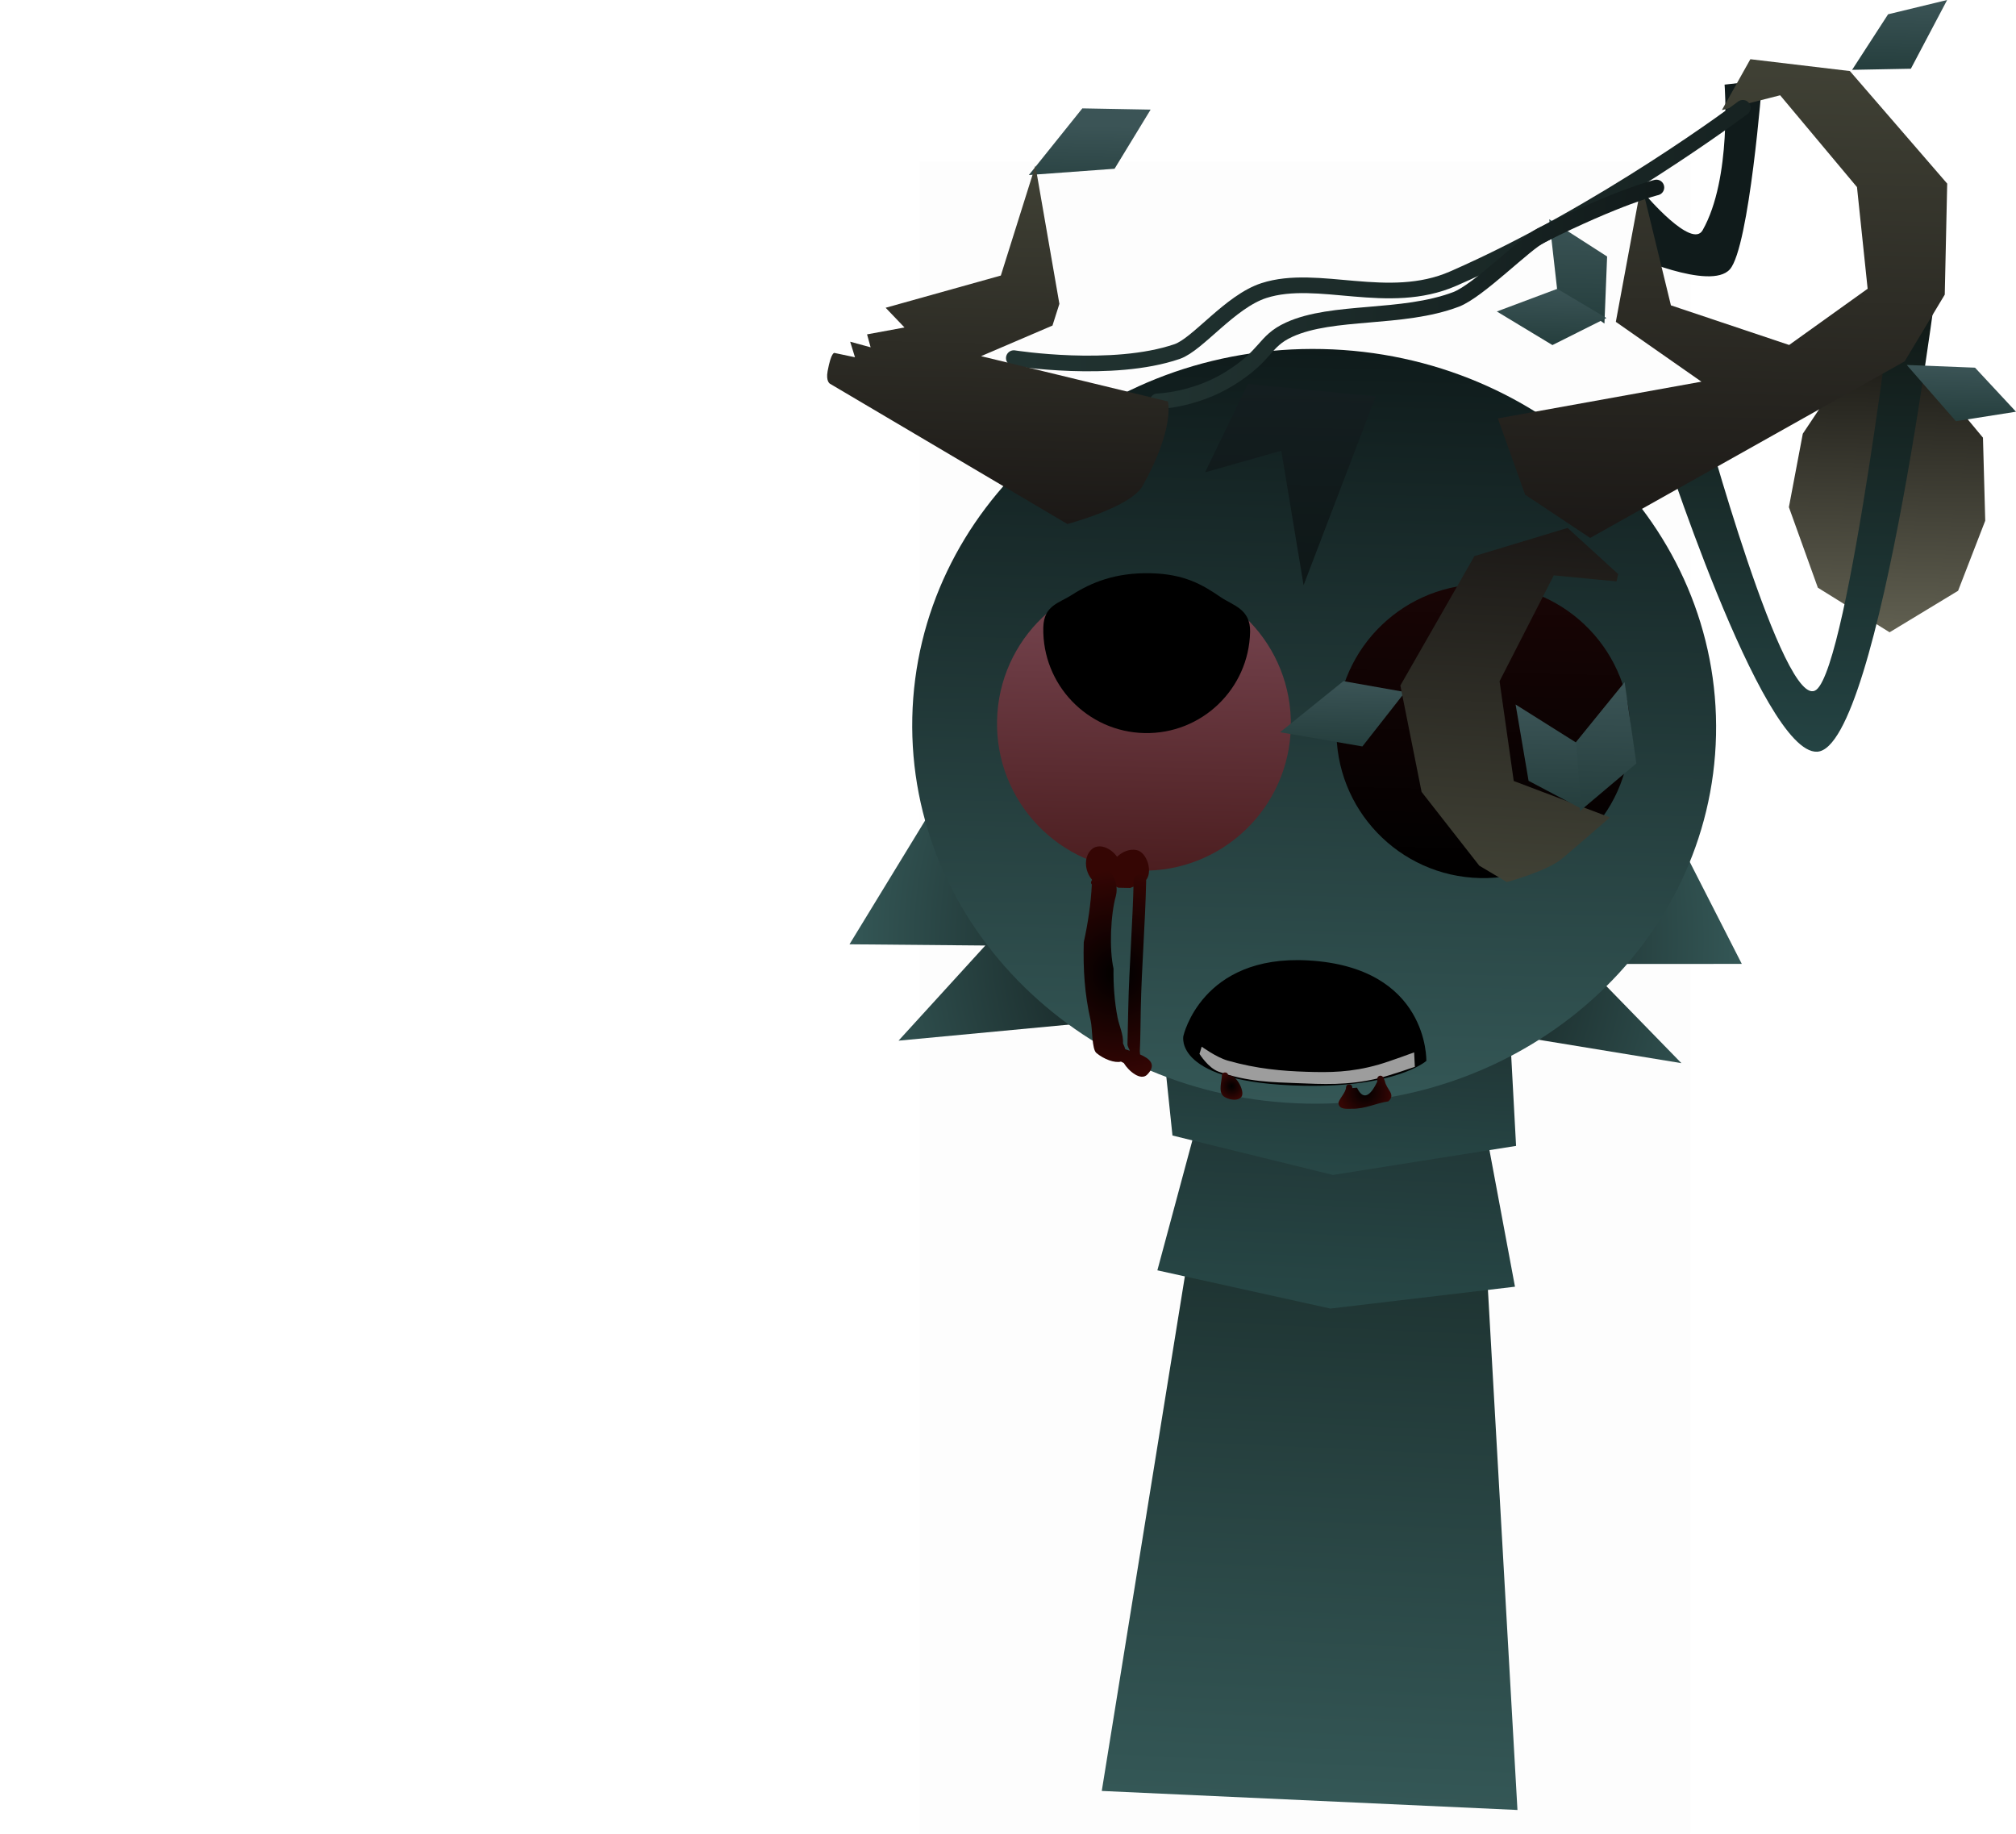 <svg version="1.1" xmlns="http://www.w3.org/2000/svg" xmlns:xlink="http://www.w3.org/1999/xlink" width="322.174" height="293.002" viewBox="0,0,322.174,293.002"><defs><linearGradient x1="246.767" y1="176.439" x2="240.731" y2="308.301" gradientUnits="userSpaceOnUse" id="color-1"><stop offset="0" stop-color="#12201e"/><stop offset="1" stop-color="#345756"/></linearGradient><linearGradient x1="246.252" y1="197.037" x2="244.755" y2="229.734" gradientUnits="userSpaceOnUse" id="color-2"><stop offset="0" stop-color="#203535"/><stop offset="1" stop-color="#274746"/></linearGradient><linearGradient x1="245.933" y1="185.342" x2="244.878" y2="208.371" gradientUnits="userSpaceOnUse" id="color-3"><stop offset="0" stop-color="#203535"/><stop offset="1" stop-color="#274746"/></linearGradient><linearGradient x1="333.564" y1="77.615" x2="332.597" y2="121.623" gradientUnits="userSpaceOnUse" id="color-4"><stop offset="0" stop-color="#1d1c17"/><stop offset="1" stop-color="#616051"/></linearGradient><linearGradient x1="319.386" y1="60.222" x2="317.619" y2="140.638" gradientUnits="userSpaceOnUse" id="color-5"><stop offset="0" stop-color="#0e1411"/><stop offset="1" stop-color="#244343"/></linearGradient><radialGradient cx="238.551" cy="170.666" r="71.317" gradientUnits="userSpaceOnUse" id="color-6"><stop offset="0" stop-color="#000000"/><stop offset="1" stop-color="#345756"/></radialGradient><linearGradient x1="242.783" y1="76.383" x2="240.134" y2="196.951" gradientUnits="userSpaceOnUse" id="color-7"><stop offset="0" stop-color="#0f1b1b"/><stop offset="1" stop-color="#345756"/></linearGradient><linearGradient x1="214.771" y1="112.774" x2="213.739" y2="159.724" gradientUnits="userSpaceOnUse" id="color-8"><stop offset="0" stop-color="#784752"/><stop offset="1" stop-color="#4c1e20"/></linearGradient><linearGradient x1="269.016" y1="113.965" x2="267.984" y2="160.915" gradientUnits="userSpaceOnUse" id="color-9"><stop offset="0" stop-color="#190505"/><stop offset="1" stop-color="#000000"/></linearGradient><linearGradient x1="237.832" y1="82.106" x2="237.13" y2="114.064" gradientUnits="userSpaceOnUse" id="color-10"><stop offset="0" stop-color="#141e20"/><stop offset="1" stop-color="#0e1717"/></linearGradient><linearGradient x1="284.476" y1="55.766" x2="284.114" y2="72.23" gradientUnits="userSpaceOnUse" id="color-11"><stop offset="0" stop-color="#3b5456"/><stop offset="1" stop-color="#253e3d"/></linearGradient><linearGradient x1="335.147" y1="20.446" x2="334.895" y2="31.933" gradientUnits="userSpaceOnUse" id="color-12"><stop offset="0" stop-color="#3b5456"/><stop offset="1" stop-color="#253e3d"/></linearGradient><linearGradient x1="279.159" y1="66.738" x2="278.962" y2="75.736" gradientUnits="userSpaceOnUse" id="color-13"><stop offset="0" stop-color="#3b5456"/><stop offset="1" stop-color="#253e3d"/></linearGradient><linearGradient x1="344.967" y1="79.121" x2="344.774" y2="87.928" gradientUnits="userSpaceOnUse" id="color-14"><stop offset="0" stop-color="#3b5456"/><stop offset="1" stop-color="#253e3d"/></linearGradient><linearGradient x1="307.567" y1="29.992" x2="305.875" y2="107.012" gradientUnits="userSpaceOnUse" id="color-15"><stop offset="0" stop-color="#404135"/><stop offset="1" stop-color="#1b1816"/></linearGradient><radialGradient cx="228.26" cy="194.159" r="2.16" gradientUnits="userSpaceOnUse" id="color-16"><stop offset="0" stop-color="#000000"/><stop offset="1" stop-color="#350604"/></radialGradient><radialGradient cx="249.594" cy="195.141" r="4.215" gradientUnits="userSpaceOnUse" id="color-17"><stop offset="0" stop-color="#000000"/><stop offset="1" stop-color="#350604"/></radialGradient><radialGradient cx="210.188" cy="176.075" r="16.5" gradientUnits="userSpaceOnUse" id="color-18"><stop offset="0" stop-color="#000000"/><stop offset="1" stop-color="#350604"/></radialGradient><linearGradient x1="246.107" y1="129.447" x2="245.879" y2="139.81" gradientUnits="userSpaceOnUse" id="color-19"><stop offset="0" stop-color="#3b5456"/><stop offset="1" stop-color="#253e3d"/></linearGradient><linearGradient x1="273.583" y1="104.491" x2="270.373" y2="161.448" gradientUnits="userSpaceOnUse" id="color-20"><stop offset="0" stop-color="#1b1816"/><stop offset="1" stop-color="#404135"/></linearGradient><linearGradient x1="288.288" y1="129.552" x2="287.841" y2="149.94" gradientUnits="userSpaceOnUse" id="color-21"><stop offset="0" stop-color="#3b5456"/><stop offset="1" stop-color="#253e3d"/></linearGradient><linearGradient x1="279.096" y1="133.3" x2="278.735" y2="149.721" gradientUnits="userSpaceOnUse" id="color-22"><stop offset="0" stop-color="#3b5456"/><stop offset="1" stop-color="#253e3d"/></linearGradient><linearGradient x1="202.898" y1="40.607" x2="202.646" y2="52.094" gradientUnits="userSpaceOnUse" id="color-23"><stop offset="0" stop-color="#3b5456"/><stop offset="1" stop-color="#253e3d"/></linearGradient><linearGradient x1="193.928" y1="56.563" x2="309.493" y2="59.102" gradientUnits="userSpaceOnUse" id="color-24"><stop offset="0" stop-color="#213331"/><stop offset="1" stop-color="#172322"/></linearGradient><linearGradient x1="216.828" y1="66.783" x2="295.756" y2="68.517" gradientUnits="userSpaceOnUse" id="color-25"><stop offset="0" stop-color="#213331"/><stop offset="1" stop-color="#121b1b"/></linearGradient><linearGradient x1="191.71" y1="46.969" x2="190.456" y2="104.086" gradientUnits="userSpaceOnUse" id="color-26"><stop offset="0" stop-color="#404135"/><stop offset="1" stop-color="#1b1816"/></linearGradient></defs><g transform="translate(-31.444,-20.61)"><g data-paper-data="{&quot;isPaintingLayer&quot;:true}" fill-rule="nonzero" stroke-linejoin="miter" stroke-miterlimit="10" stroke-dasharray="" stroke-dashoffset="0" style="mix-blend-mode: normal"><path d="M178.409,313.613v-267.225h123.182v267.225z" fill-opacity="0.01" fill="#000000" stroke="none" stroke-width="0" stroke-linecap="butt"/><path d="M31.444,65.224l2.648,3.53" fill="none" stroke="none" stroke-width="0" stroke-linecap="round"/><g stroke="#000000" stroke-width="0"><path d="M207.516,306.78l21.157,-131.012l37.751,1.57l7.523,132.483z" fill="url(#color-1)" stroke-linecap="butt"/><g stroke-linecap="round"><path d="M268.286,198.046l5.264,28.162l-29.506,3.493l-27.642,-6.109l5.836,-21.671z" fill="url(#color-2)"/><path d="M272.8,186.572l0.925,17.137l-29.273,4.643l-25.638,-6.302l-1.585,-15.173z" fill="url(#color-3)"/></g></g><g><path d="M335.037,77.648l10.113,9.061l3.189,3.835l0.363,13.266l-4.338,11.198l-10.948,6.634l-11.464,-7.126l-4.628,-12.868l2.222,-11.736l4.739,-7.098z" fill="url(#color-4)" stroke="#000000" stroke-width="0" stroke-linecap="round"/><path d="M294.424,51.762c0,0 7.379,8.7 9.111,5.64c4.707,-8.314 3.511,-23.271 3.511,-23.271l6.018,-0.686c0,0 -2.057,26.664 -5.169,30.193c-3.113,3.529 -16.134,-2.384 -16.134,-2.384z" fill="#101b1b" stroke="#000000" stroke-width="0" stroke-linecap="round"/><path d="M303.528,86.675c0,0 13.065,48.099 18.171,44.16c5.25,-4.05 12.91,-68.135 12.91,-68.135l7.012,-1.99c0,0 -9.662,79.514 -19.779,80.014c-8.919,0.441 -25.349,-50.988 -25.349,-50.988z" fill="url(#color-5)" stroke="#000000" stroke-width="0" stroke-linecap="round"/><path d="M300.337,156.093l9.461,18.535l-25.094,0.013l15.441,15.847l-59.559,-9.767l-65.548,6.173l13.868,-15.203l-21.706,-0.195l12.576,-20.588z" fill="url(#color-6)" stroke="#000000" stroke-width="0" stroke-linecap="round"/><path d="M177.237,135.256c0.731,-33.294 30.077,-59.652 65.546,-58.873c35.469,0.779 63.629,28.401 62.897,61.695c-0.731,33.294 -30.077,59.652 -65.546,58.873c-35.469,-0.779 -63.629,-28.401 -62.897,-61.695z" fill="url(#color-7)" stroke="#000000" stroke-width="0" stroke-linecap="butt"/><path d="M190.78,135.733c0.285,-12.965 11.026,-23.244 23.991,-22.959c12.965,0.285 23.244,11.026 22.959,23.991c-0.285,12.965 -11.026,23.244 -23.991,22.959c-12.965,-0.285 -23.244,-11.026 -22.959,-23.991z" fill="url(#color-8)" stroke="#000000" stroke-width="0" stroke-linecap="butt"/><path d="M198.174,120.859c0.077,-3.507 2.528,-3.883 4.497,-5.152c3.156,-2.033 7.034,-3.624 12.653,-3.501c5.428,0.119 8.343,1.862 11.191,3.818c1.94,1.332 4.788,1.863 4.706,5.561c-0.2,9.126 -7.761,16.361 -16.887,16.161c-9.126,-0.2 -16.361,-7.761 -16.161,-16.887z" fill="#000000" stroke="none" stroke-width="0" stroke-linecap="butt"/><path d="M267.984,160.915c-12.965,-0.285 -23.244,-11.026 -22.959,-23.991c0.285,-12.965 11.026,-23.244 23.991,-22.959c12.965,0.285 23.244,11.026 22.959,23.991c-0.285,12.965 -11.026,23.244 -23.991,22.959z" data-paper-data="{&quot;index&quot;:null}" fill="url(#color-9)" stroke="#000000" stroke-width="0" stroke-linecap="butt"/><path d="M251.295,83.954l-11.527,30.168l-3.563,-21.497l-12.182,3.457l6.829,-14.129" fill="url(#color-10)" stroke="#000000" stroke-width="0" stroke-linecap="round"/><path d="M280.303,66.975l-1.283,-11.329l9.255,5.949l-0.427,10.717z" fill="url(#color-11)" stroke="#000000" stroke-width="0" stroke-linecap="round"/><path d="M327.428,31.769l5.75,-8.876l9.435,-2.283l-5.796,10.982z" fill="url(#color-12)" stroke="#000000" stroke-width="0" stroke-linecap="round"/><path d="M288.166,71.425l-8.63,4.323l-8.884,-5.367l9.656,-3.619z" fill="url(#color-13)" stroke="#000000" stroke-width="0" stroke-linecap="round"/><path d="M347.069,79.359l6.549,7.039l-9.61,1.513l-7.847,-8.983z" fill="url(#color-14)" stroke="#000000" stroke-width="0" stroke-linecap="round"/><path d="M303.347,81.597l-13.679,-9.56l4.085,-22.03l4.718,19.394l18.894,6.331l12.543,-8.984l-1.701,-16.241l-12.281,-14.673l-9.311,2.368l4.551,-8.131l15.905,1.893l15.552,17.985l-0.39,17.739l-6.407,10.662l-50.26,28.217l-10.393,-6.916l-4.362,-12.184z" fill="url(#color-15)" stroke="#000000" stroke-width="0" stroke-linecap="round"/><g stroke="#000000" stroke-width="0" stroke-linecap="round"><path d="M220.558,186.142c0,0 2.898,-13.013 19.9,-12.072c19.353,1.07 18.927,16.058 18.927,16.058c0,0 -4.8,4.284 -19.705,3.97c-20.826,-0.439 -19.122,-7.956 -19.122,-7.956z" fill="#000000"/><path d="M223.488,187.855c0,0 2.351,1.713 4.155,2.225c4.692,1.332 8.711,1.662 12.579,1.788c3.642,0.119 7.13,0.114 11.544,-1.15c1.719,-0.492 5.67,-1.952 5.67,-1.952l0.114,2.311c0,0 -3.897,1.359 -5.777,1.814c-4.956,1.201 -9.017,0.953 -13.073,0.79c-3.922,-0.158 -7.841,-0.182 -12.491,-1.826c-1.692,-0.598 -3.076,-2.853 -3.076,-2.853l0.355,-1.146z" fill="#9d9d9d"/></g><path d="M227.716,192.48c1.233,-0.33 2.638,2.401 2.184,3.279c-0.488,0.942 -2.356,0.56 -2.978,-0.036c-0.8,-0.767 -0.223,-2.325 -0.205,-3.258c0,0 0.011,-0.5 0.511,-0.489c0.466,0.01 0.488,0.445 0.489,0.504z" fill="url(#color-16)" stroke="none" stroke-width="0.5" stroke-linecap="butt"/><path d="M247.548,194.472l0.758,-0.057c1.181,2.503 2.47,0.652 3.229,-0.962l0.01,-0.475c0.006,-0.276 0.235,-0.495 0.511,-0.489c0.2,0.004 0.369,0.125 0.446,0.296l0.216,0.457l-0.025,0.012l0.05,0.05c0.272,1.477 1.825,2.132 0.575,3.289c-2.031,0.293 -3.686,1.229 -5.878,1.181c-0.662,-0.015 -1.953,0.201 -2.096,-0.857c-0.07,-0.523 1.195,-1.725 1.209,-2.548c0,0 0.011,-0.5 0.511,-0.489c0.5,0.011 0.489,0.511 0.489,0.511c-0.001,0.026 -0.002,0.053 -0.003,0.081z" fill="url(#color-17)" stroke="none" stroke-width="0.5" stroke-linecap="butt"/><path d="M213.085,156.441c1.699,0.353 2.654,3.607 1.431,4.874c-0.603,0.624 -1.703,0.833 -2.467,1.18c-0.629,-0.001 -1.253,-0.015 -1.881,-0.041l-0.49,-0.247c-0.508,0.123 -1.11,0.117 -1.79,-0.069c-2.479,-0.077 -3.876,-3.852 -2.109,-5.699c1.249,-1.305 3.31,-0.22 4.176,1.073c0.805,-0.771 1.989,-1.308 3.129,-1.071z" fill="#350604" stroke="none" stroke-width="0.5" stroke-linecap="butt"/><path d="M212,188.502c-0.122,-0.33 -0.383,-0.711 -0.376,-1.035c0.041,-1.926 0.085,-3.853 0.127,-5.779c0.15,-6.815 0.712,-13.595 0.86,-20.355c0,0 0.022,-1 1.022,-0.978c1,0.022 0.978,1.022 0.978,1.022c-0.148,6.76 -0.71,13.539 -0.86,20.355c-0.05,2.27 -0.043,4.55 -0.152,6.818c-0.004,0.086 0.018,0.294 0.033,0.544c1.536,0.664 2.72,1.644 1.14,3.233c-1.032,1.038 -2.953,-0.554 -3.74,-1.859c-0.153,-0.075 -0.302,-0.152 -0.445,-0.227c-1.012,0.268 -2.738,-0.383 -3.93,-1.376c-0.745,-0.62 -0.623,-3.901 -0.906,-5.122c-0.978,-4.314 -1.225,-8.125 -1.113,-12.584c0.651,-2.921 1.152,-6.212 1.29,-9.22c-0.267,-0.277 -0.029,-0.617 -0.029,-0.617l0.055,-0.077c0.002,-0.065 0.003,-0.13 0.005,-0.195c0,0 0.01,-0.444 0.43,-0.486c1.833,-2.809 4.053,0.677 3.388,3.169c-0.855,3.037 -1.083,8.56 -0.382,11.648c-0.04,2.54 0.154,5.344 0.649,7.827c0.28,1.402 0.945,2.687 0.869,4.129c0.163,0.344 0.282,0.654 0.364,0.932c0.218,0.073 0.464,0.15 0.725,0.234z" fill="url(#color-18)" stroke="none" stroke-width="0.5" stroke-linecap="butt"/><g stroke="#000000" stroke-width="0" stroke-linecap="round"><path d="M255.981,131.189l-6.815,8.693l-13.152,-2.273l10.113,-8.162z" fill="url(#color-19)"/><path d="M267.846,158.933l-9.221,-11.789l-3.392,-16.996l11.842,-20.685l14.884,-4.499l8.086,7.375l-0.264,1.171l-10.029,-0.961l-8.664,16.91l2.265,15.944l15.365,5.812c0,0 -3.526,3.102 -7.6,6.557c-2.406,2.041 -8.872,3.78 -8.872,3.78z" fill="url(#color-20)"/><path d="M283.123,139.403l7.948,-9.79l1.88,12.978l-9.022,7.612z" fill="url(#color-21)"/><path d="M284.18,149.841l-8.455,-4.464l-2.075,-12.197l9.641,6.066z" fill="url(#color-22)"/></g><path d="M195.866,48.576l8.545,-10.652l10.912,0.2l-5.762,9.451z" fill="url(#color-23)" stroke="#000000" stroke-width="0" stroke-linecap="round"/><path d="M309.96,37.833c0,0 -22.255,16.797 -46.283,27.298c-10.405,4.548 -21.586,-0.884 -30.243,1.906c-5.399,1.74 -10.58,8.613 -13.865,9.741c-10.359,3.557 -26.109,1.054 -26.109,1.054" fill="none" stroke="url(#color-24)" stroke-width="2.5" stroke-linecap="round"/><path d="M296.15,50.568c0,0 -5.975,1.434 -18.409,7.637c-2.616,1.305 -10.027,8.889 -13.611,10.245c-8.638,3.268 -19.667,1.635 -26.669,4.836c-4.127,1.887 -3.458,4.079 -9.599,7.865c-5.566,3.431 -11.428,3.583 -11.428,3.583" fill="none" stroke="url(#color-25)" stroke-width="2.5" stroke-linecap="round"/><path d="M164.078,81.923c0,0 -0.678,-0.362 -0.373,-2.013c0.579,-3.133 1.098,-2.904 1.098,-2.904l3.274,0.689l-0.768,-2.484l3.269,0.894l-0.571,-2.068l5.985,-1.102l-3.014,-3.15l18.408,-5.146l5.525,-17.557l3.832,22.079l-1.104,3.47l-11.413,4.888l29.852,7.234c0,0 1.193,4.133 -4.03,13.497c-1.898,3.403 -12.023,6.09 -12.023,6.09l-37.947,-22.417z" fill="url(#color-26)" stroke="#000000" stroke-width="0" stroke-linecap="round"/></g></g></g></svg>